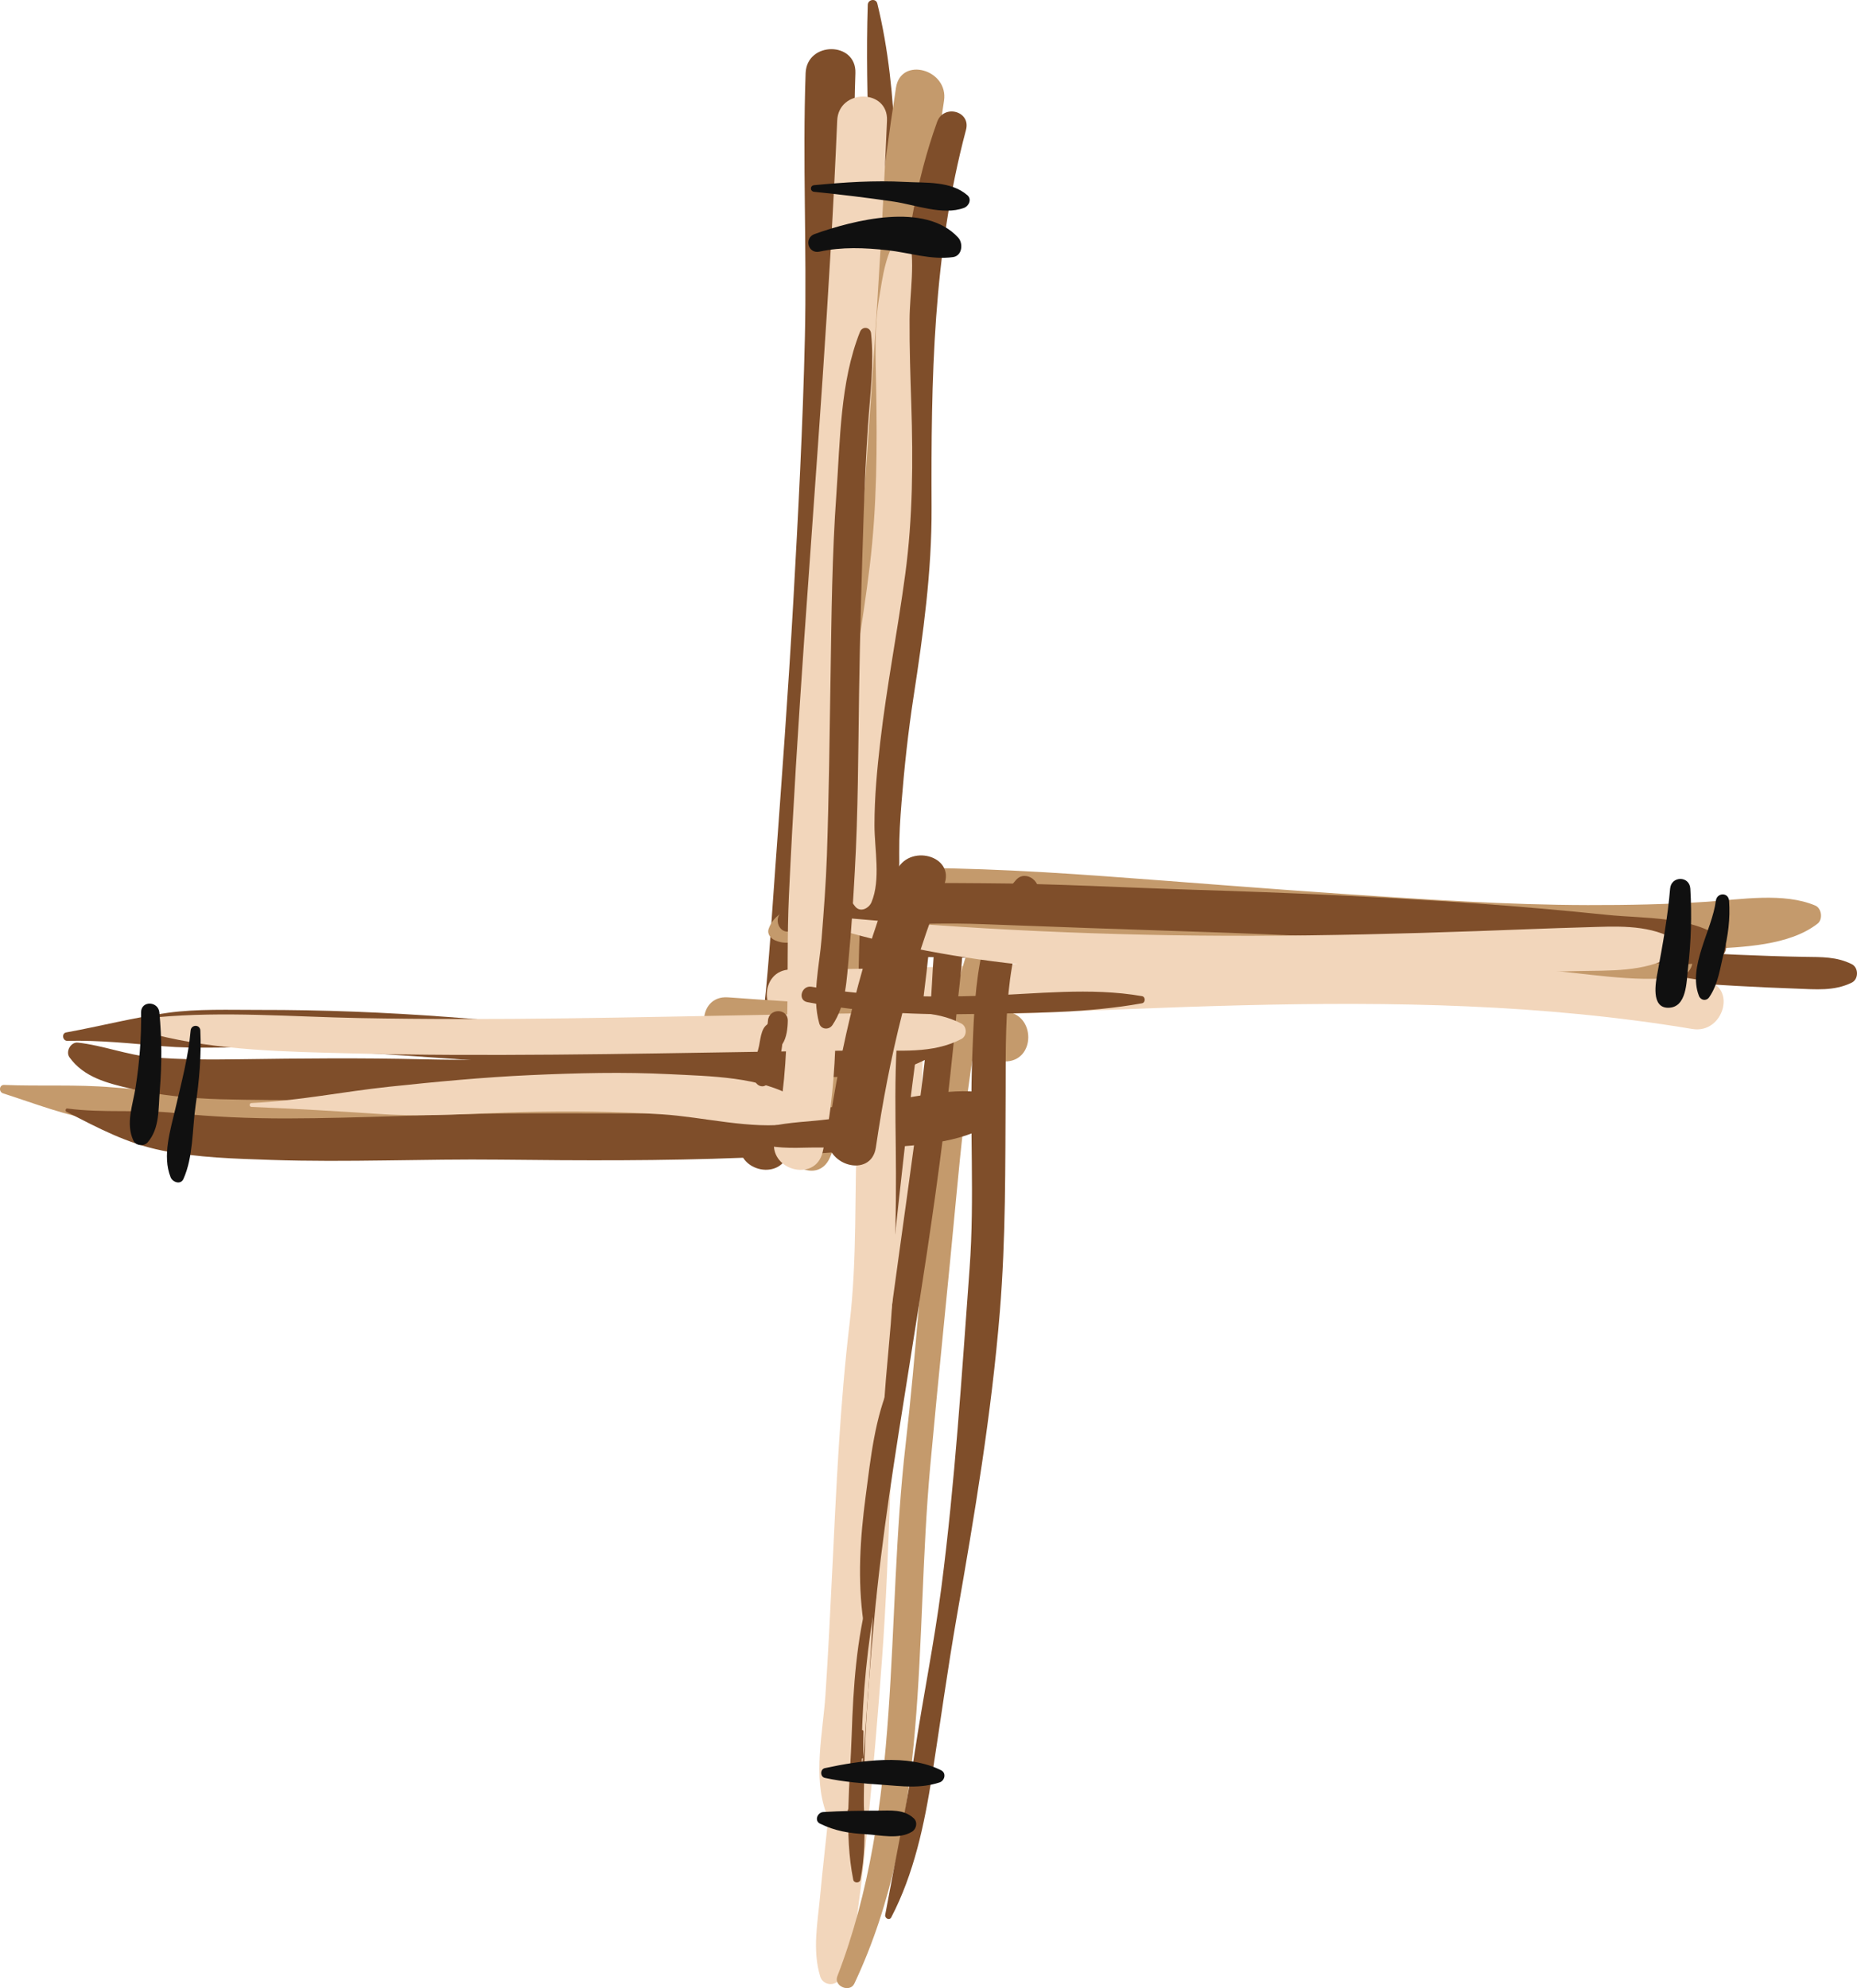 <?xml version="1.0" encoding="utf-8"?>
<!-- Generator: Adobe Illustrator 16.0.0, SVG Export Plug-In . SVG Version: 6.00 Build 0)  -->
<!DOCTYPE svg PUBLIC "-//W3C//DTD SVG 1.1//EN" "http://www.w3.org/Graphics/SVG/1.1/DTD/svg11.dtd">
<svg version="1.1" xmlns="http://www.w3.org/2000/svg" xmlns:xlink="http://www.w3.org/1999/xlink" x="0px" y="0px"
	 width="410.242px" height="439.15px" viewBox="0 0 410.242 439.15" enable-background="new 0 0 410.242 439.15"
	 xml:space="preserve">
<g id="Layer_1">
</g>
<g id="brigid">
	<g>
		<g>
			<path fill="#7F4E2A" d="M191.702,1.055c-0.676,20.774,1.013,41.697,0.929,62.512c-0.087,21.49-0.058,43.007-0.958,64.481
				c-0.894,21.323-3.025,42.584-4.584,63.863c-0.751,10.247-1.416,20.501-1.944,30.763c-0.53,10.278-2.027,21.348,0.246,31.461
				c0.612,2.72,4.851,2.709,5.47,0c2.178-9.539,1.302-19.796,1.628-29.541c0.365-10.901,0.954-21.794,1.584-32.683
				c1.232-21.281,2.319-42.564,3.169-63.863c0.857-21.474,0.669-42.994,0.692-64.481c0.022-20.682,0.832-42.595-4.122-62.797
				C193.516-0.439,191.741-0.133,191.702,1.055L191.702,1.055z"/>
		</g>
	</g>
	<g>
		<g>
			<path fill="#C49A6C" d="M189.971,195.818c3.757,1.229,7.978,1.032,11.906,1.311c4.453,0.316,8.904,0.645,13.353,1.025
				c8.925,0.764,17.844,1.649,26.754,2.572c18.506,1.917,36.946,4.397,55.465,6.243c17.743,1.769,35.478,3.011,53.314,3.236
				c8.823,0.111,17.648-0.095,26.459-0.58c7.677-0.422,18.054-0.704,24.324-5.615c1.197-0.938,0.897-3.383-0.514-3.981
				c-6.963-2.954-16.42-1.345-23.811-0.851c-8.806,0.588-17.636,0.764-26.459,0.744c-17.787-0.04-35.574-1.228-53.314-2.417
				c-17.855-1.197-35.703-2.672-53.553-3.966c-8.912-0.646-17.826-1.194-26.757-1.516c-4.45-0.161-8.902-0.263-13.355-0.334
				c-4.493-0.072-9.467-0.597-13.813,0.649C188.204,192.844,188.297,195.27,189.971,195.818L189.971,195.818z"/>
		</g>
	</g>
	<g>
		<g>
			<path fill="#C49A6C" d="M0.664,241.501c7.211,2.315,13.96,5.009,21.521,6.129c8.124,1.204,16.27,2.237,24.453,2.934
				c16.793,1.431,33.655,2.032,50.506,1.881c16.838-0.151,33.669-0.992,50.45-2.377c7.8-0.644,15.594-1.414,23.357-2.411
				c7.302-0.937,16.117-1.071,22.549-5.002c2.668-1.631,2.346-6.061-0.893-6.833c-6.947-1.655-14.694,0.391-21.656,1.224
				c-7.776,0.931-15.559,1.799-23.357,2.528c-16.773,1.567-33.608,2.463-50.45,2.799c-16.266,0.325-32.551,0.191-48.8-0.641
				c-7.836-0.401-15.673-0.891-23.491-1.553c-8.022-0.679-15.932-0.208-23.938-0.535C-0.188,239.599-0.322,241.184,0.664,241.501
				L0.664,241.501z"/>
		</g>
	</g>
	<g>
		<g>
			<path fill="#7F4E2A" d="M185.422,209.398c8.878,2.025,17.569,1.968,26.65,2.125c9.512,0.164,19.023,0.373,28.534,0.615
				c19.164,0.488,38.332,1.034,57.492,1.678c18.931,0.636,37.854,1.288,56.77,2.297c9.612,0.513,19.221,1.12,28.831,1.666
				c4.392,0.25,8.785,0.443,13.181,0.598c4.239,0.15,8.317,0.585,12.205-1.327c1.55-0.762,1.537-3.315,0-4.081
				c-3.346-1.668-6.664-1.553-10.349-1.61c-5.015-0.078-10.026-0.265-15.037-0.477c-9.626-0.408-19.222-1.189-28.831-1.858
				c-18.902-1.316-37.834-2.421-56.77-3.121c-19.163-0.708-38.316-1.081-57.492-1.174c-9.512-0.046-19.022-0.043-28.534-0.01
				c-9.089,0.031-17.764-0.076-26.65,1.947C184.065,206.973,184.065,209.089,185.422,209.398L185.422,209.398z"/>
		</g>
	</g>
	<g>
		<g>
			<path fill="#7F4E2A" d="M14.869,229.907c7.234-0.159,14.134,0.592,21.31,1.2c6.967,0.59,14.126,0.104,21.125,0.312
				c13.969,0.415,27.932,1.479,41.874,2.408c13.889,0.925,27.766,2.024,41.661,2.861c6.949,0.419,13.899,0.759,20.86,0.897
				c5.782,0.114,14.046,1.682,18.734-2.362c0.895-0.772,0.888-2.448,0-3.221c-4.297-3.742-11.467-2.644-16.834-2.894
				c-6.958-0.323-13.915-0.728-20.866-1.17c-14.53-0.926-29.036-2.2-43.555-3.285c-13.951-1.043-27.882-1.602-41.874-1.576
				c-6.646,0.012-13.624-0.268-20.216,0.636c-7.522,1.032-14.982,2.984-22.471,4.337C13.555,228.242,13.82,229.93,14.869,229.907
				L14.869,229.907z"/>
		</g>
	</g>
	<g>
		<g>
			<path fill="#7F4E2A" d="M177.974,16.171c-0.695,19.393,0.288,38.792-0.157,58.188c-0.449,19.554-1.479,39.173-2.574,58.707
				c-1.102,19.663-2.561,39.304-3.991,58.945c-1.466,20.134-2.334,39.96-7.61,59.552c-1.847,6.859,8.765,9.767,10.607,2.924
				c5.021-18.648,6.187-37.393,7.573-56.564c1.468-20.304,2.988-40.604,4.194-60.925c1.199-20.216,2.05-40.482,2.746-60.717
				c0.688-20.031-0.506-40.076,0.211-60.109C189.228,9.074,178.227,9.099,177.974,16.171L177.974,16.171z"/>
		</g>
	</g>
	<g>
		<g>
			<path fill="#C49A6C" d="M197.938,19.36c-6.105,39.303-8.824,78.984-12.156,118.589c-1.615,19.194-4.35,38.233-6.155,57.399
				c-1.69,17.938,1.554,37.858-5.786,54.804c-2.789,6.438,6.685,12.046,9.498,5.552c7.309-16.873,5.767-34.843,6.717-52.768
				c1.048-19.765,4.509-39.4,6.225-59.122c3.53-40.563,6.01-81.262,12.265-121.531C209.622,15.347,199.024,12.367,197.938,19.36
				L197.938,19.36z"/>
		</g>
	</g>
	<g>
		<g>
			<path fill="#F2D6BB" d="M192.084,198.651c2.723,6.173,3.276,14.114,3.76,20.772c0.629,8.657,0.051,17.352-0.571,25.989
				c-1.209,16.793-4.084,33.418-5.303,50.208c-1.663,22.895-1.894,45.894-3.632,68.803c-0.933,12.295-2.056,24.574-3.323,36.839
				c-0.598,5.795-1.287,11.579-1.821,17.38c-0.546,5.923-1.778,12.122,0.001,17.925c0.604,1.968,3.234,2.331,4.319,0.564
				c2.859-4.65,3.284-10.105,4.019-15.409c0.854-6.163,1.532-12.335,2.155-18.525c1.234-12.262,2.273-24.542,3.173-36.833
				c1.751-23.919,1.862-47.915,3.467-71.822c1.167-17.374,4.067-34.585,5.137-51.975c0.964-15.668,0.847-32.448-7.67-46.083
				C194.293,194.08,190.988,196.167,192.084,198.651L192.084,198.651z"/>
		</g>
	</g>
	<g>
		<g>
			<path fill="#F2D6BB" d="M174.725,225.149c66.339-0.1,133.216-8.864,199.147,2.14c6.937,1.158,9.909-9.441,2.924-10.607
				c-67.017-11.185-134.645-2.634-202.071-2.532C167.632,214.16,167.631,225.16,174.725,225.149L174.725,225.149z"/>
		</g>
	</g>
	<g>
		<g>
			<path fill="#C49A6C" d="M217.318,202.773c-4.92,7.496-6.301,18-7.976,26.646c-1.858,9.595-2.763,19.452-3.729,29.167
				c-2.001,20.116-3.219,40.286-5.537,60.373c-4.525,39.211-0.592,80.034-15.103,117.595c-0.842,2.18,2.777,3.692,3.77,1.589
				c16.891-35.782,13.261-75.85,16.761-114.271c1.819-19.965,3.929-39.92,5.785-59.888c0.969-10.429,2.095-20.837,3.718-31.188
				c0.813-5.183,1.632-10.354,2.545-15.521c0.8-4.528,2.047-9.286,2.009-13.895C219.55,202.144,217.964,201.791,217.318,202.773
				L217.318,202.773z"/>
		</g>
	</g>
	<g>
		<g>
			<path fill="#C49A6C" d="M221.846,223.461c-20.365-0.543-40.703-1.703-61.022-3.157c-7.082-0.507-7.033,10.497,0,11
				c20.319,1.454,40.657,2.614,61.022,3.157C228.943,234.651,228.925,223.65,221.846,223.461L221.846,223.461z"/>
		</g>
	</g>
	<g>
		<g>
			<path fill="#7F4E2A" d="M224.461,194.368c-8.973,10.103-9.159,26.179-9.672,39.018c-0.624,15.602,0.559,31.187-0.589,46.772
				c-1.736,23.568-3.206,47.143-6.248,70.591c-1.585,12.217-4.081,24.385-5.914,36.58c-1.797,11.96-4.295,23.744-6.479,35.625
				c-0.142,0.771,0.929,1.342,1.335,0.563c5.033-9.642,7.336-20.588,9.004-31.262c1.842-11.787,3.44-23.583,5.497-35.337
				c3.906-22.315,7.637-44.567,9.487-67.174c1.327-16.221,1.186-32.14,1.28-48.391c0.081-13.895-0.598-31.103,6.82-43.497
				C230.642,195.085,226.662,191.89,224.461,194.368L224.461,194.368z"/>
		</g>
	</g>
	<g>
		<g>
			<path fill="#7F4E2A" d="M200.589,201.486c-6.399,31.805-8.858,64.68-10.957,96.998c-1.052,16.204-0.769,32.416-1.408,48.623
				c-0.662,16.775-1.39,33.688-0.486,50.459c0.027,0.499,0.746,0.498,0.773,0c0.899-16.151,0.916-32.35,1.654-48.515
				c0.742-16.245,2.743-32.458,4.546-48.624c1.8-16.137,3.49-32.283,5.322-48.417c1.884-16.598,4.468-33.156,5.958-49.792
				C206.268,199.125,201.198,198.462,200.589,201.486L200.589,201.486z"/>
		</g>
	</g>
	<g>
		<g>
			<path fill="#7F4E2A" d="M208.685,198.306c-2.859,7.692-2.447,17.24-3.248,25.344c-0.922,9.332-2.076,18.642-3.326,27.935
				c-2.358,17.532-4.901,35.036-7.163,52.58c-2.302,17.857-4.225,35.741-5.8,53.678c-1.543,17.575-3.28,36.399-0.813,53.939
				c0.165,1.173,1.858,0.771,1.941-0.263c0.717-8.908,0.435-17.903,0.863-26.839c0.43-8.957,1.15-17.909,1.972-26.838
				c1.69-18.375,4.663-36.637,7.567-54.853c2.785-17.467,5.542-34.948,7.733-52.502c1.115-8.93,2.094-17.877,2.92-26.838
				c0.742-8.049,2.485-17.412,0.42-25.344C211.328,196.68,209.206,196.907,208.685,198.306L208.685,198.306z"/>
		</g>
	</g>
	<g>
		<g>
			<path fill="#7F4E2A" d="M207.028,26.919c-9.487,26.367-8.767,55.774-8.697,83.395c0.037,14.754-1.66,28.921-4.393,43.409
				c-1.363,7.225-3.027,14.333-3.937,21.636c-0.735,5.91-2.992,15.512,0.636,20.648c1.638,2.319,5.022,2.603,6.604,0
				c1.583-2.604,1.443-4.539,1.415-7.545c-0.036-3.749,0.211-7.497,0.509-11.231c0.622-7.781,1.466-15.583,2.651-23.296
				c2.148-13.981,4.048-27.682,3.986-41.859c-0.123-28.312,0.28-55.861,7.606-83.398C214.52,24.501,208.454,22.956,207.028,26.919
				L207.028,26.919z"/>
		</g>
	</g>
	<g>
		<g>
			<path fill="#C49A6C" d="M171.286,207.736c2.403,0.999,4.166,0.312,6.592-0.308c2.793-0.714,5.667-1.041,8.533-1.288
				c7.33-0.631,14.742-0.353,22.075,0.051c14.768,0.813,29.369,3.16,44.104,4.342c18.676,1.499,37.411,1.675,56.13,2.148
				c10.495,0.266,20.986,0.688,31.456,1.478c10.018,0.756,20.461,2.883,30.509,1.704c2.879-0.338,4.668-4.282,1.604-5.925
				c-8.611-4.622-18.898-5.437-28.452-6.29c-10.442-0.932-20.929-1.339-31.405-1.64c-19.947-0.573-39.919-0.518-59.842-1.791
				c-15.614-0.997-31.222-2.173-46.876-2.417c-7.159-0.112-14.353,0.078-21.455,1.033c-4.825,0.649-12.591,0.99-14.442,6.313
				C169.404,206.329,170.284,207.319,171.286,207.736L171.286,207.736z"/>
		</g>
	</g>
	<g>
		<g>
			<path fill="#7F4E2A" d="M174.171,205.787c14.401-1.016,28.496-2.189,42.962-1.649c15.681,0.585,31.356,1.151,47.037,1.659
				c19.784,0.64,39.557,1.616,59.303,2.996c9.889,0.691,19.775,1.452,29.651,2.293c8.181,0.698,19.247,3.811,26.955,0.261
				c1.356-0.625,1.711-2.974,0.505-3.914c-6.553-5.107-17.547-4.521-25.483-5.343c-9.87-1.022-19.752-1.886-29.651-2.578
				c-20.401-1.427-40.838-2.334-61.279-2.957c-15.655-0.477-31.376-1.391-47.037-1.457c-14.342-0.06-31.177-0.752-44.177,6.206
				C170.901,202.403,171.769,205.956,174.171,205.787L174.171,205.787z"/>
		</g>
	</g>
	<g>
		<g>
			<path fill="#7F4E2A" d="M14.674,245.575c7.07,3.609,13.29,6.987,21.151,8.569c7.85,1.58,16.105,1.796,24.086,2.069
				c16.864,0.577,33.748-0.251,50.618-0.06c17.921,0.205,35.832,0.29,53.744-0.425c8.996-0.359,17.983-0.951,26.942-1.846
				c8.666-0.866,19.125-0.761,26.877-5.116c2.81-1.579,2.662-6.97-0.975-7.461c-7.91-1.069-16.123,1.368-23.984,2.319
				c-8.927,1.081-17.951,1.573-26.933,1.912c-17.914,0.677-35.849,0.29-53.77,0.414c-16.329,0.113-32.637,1.066-48.966,1.096
				c-8.269,0.015-16.532-0.339-24.757-1.194c-7.971-0.829-15.93,0.053-23.838-0.997C14.483,244.803,14.348,245.408,14.674,245.575
				L14.674,245.575z"/>
		</g>
	</g>
	<g>
		<g>
			<path fill="#7F4E2A" d="M15.34,233.534c3.188,4.458,8.458,5.75,13.58,6.944c6.443,1.501,13.235,2.141,19.835,2.328
				c14.248,0.404,28.379-0.063,42.62,0.795c19.185,1.155,38.641-0.155,57.615-3.019c9.797-1.479,19.835-1.299,29.711-2.361
				c4.887-0.525,9.784-0.196,14.688-0.681c4.651-0.46,8.169-2.055,12.295-4.065c2.217-1.08,1.213-4.954-1.279-4.724
				c-8.321,0.768-17.337,1.736-25.704,1.453c-9.705-0.328-19.259,2.695-28.848,2.364c-9.083-0.314-18.179,0.585-27.241,1.054
				c-9.747,0.504-19.514,0.59-29.27,0.357c-13.504-0.322-26.827-0.199-40.338-0.004c-6.426,0.093-12.887,0.111-19.294-0.436
				c-5.677-0.484-10.904-2.624-16.515-3.238C15.628,230.129,14.44,232.276,15.34,233.534L15.34,233.534z"/>
		</g>
	</g>
	<g>
		<g>
			<path fill="#F2D6BB" d="M184.951,26.636c-1.601,38.176-4.629,76.268-7.276,114.38c-1.315,18.928-2.508,37.866-3.389,56.82
				c-0.824,17.717,0.866,36.336-3.155,53.708c-1.597,6.903,9.008,9.834,10.607,2.924c3.983-17.21,2.625-35.204,3.373-52.729
				c0.837-19.6,2.083-39.181,3.427-58.751c2.663-38.772,5.784-77.517,7.413-116.352C196.248,19.54,185.247,19.569,184.951,26.636
				L184.951,26.636z"/>
		</g>
	</g>
	<g>
		<g>
			<path fill="#F2D6BB" d="M199.024,51.488c-3.38,3.772-4.002,9.584-4.823,14.419c-1.087,6.396-0.758,13.208-0.642,19.667
				c0.238,13.225,0.171,26.251-1.412,39.404c-1.563,12.984-4.033,25.84-5.583,38.828c-0.805,6.741-1.233,13.513-1.205,20.302
				c0.023,5.313,0.031,11.897,3.573,16.14c1.159,1.389,3.035,0.377,3.591-0.948c2.087-4.978,0.663-11.714,0.662-17.03
				c0-6.172,0.579-12.339,1.289-18.464c1.436-12.382,3.855-24.637,5.513-36.99c1.669-12.441,1.738-24.927,1.336-37.45
				c-0.202-6.27-0.419-12.547-0.382-18.82c0.035-5.856,1.363-12.95-0.193-18.603C200.55,51.226,199.55,50.901,199.024,51.488
				L199.024,51.488z"/>
		</g>
	</g>
	<g>
		<g>
			<path fill="#F2D6BB" d="M182.037,204.375c30.175,9.405,61.44,10.792,92.861,11.087c16.539,0.156,33.083-0.147,49.618-0.464
				c8.009-0.153,16.017-0.313,24.023-0.501c6.952-0.164,14.733,0.279,20.967-3.336c1.431-0.83,1.53-3.128,0-3.933
				c-5.916-3.11-12.826-2.58-19.284-2.403c-7.989,0.219-15.977,0.564-23.964,0.846c-16.521,0.583-33.044,0.999-49.576,1.034
				c-31.403,0.067-63.116-1.378-94.372-4.355C181.109,202.235,180.971,204.042,182.037,204.375L182.037,204.375z"/>
		</g>
	</g>
	<g>
		<g>
			<path fill="#F2D6BB" d="M198.121,207.077c-12.888,26.221-7.073,57.005-10.418,85.104c-2.167,18.2-2.954,36.539-3.851,54.834
				c-0.448,9.143-0.886,18.284-1.5,27.418c-0.564,8.39-2.808,17.92,0.172,26.042c0.666,1.814,2.9,2.153,4.005,0.523
				c4.419-6.521,4.328-15.077,4.928-22.648c0.724-9.127,1.209-18.273,1.65-27.418c0.85-17.642,1.505-35.287,3.189-52.876
				c1.431-14.946,1.767-29.523,1.594-44.537c-0.173-15.049-0.502-30.341,3.687-44.986
				C202.156,206.505,199.08,205.125,198.121,207.077L198.121,207.077z"/>
		</g>
	</g>
	<g>
		<g>
			<path fill="#F2D6BB" d="M34.123,228.5c14.102,3.589,28.845,3.8,43.341,4.177c15.032,0.39,30.073,0.395,45.109,0.278
				c15.113-0.117,30.225-0.398,45.337-0.633c7.901-0.123,15.803-0.229,23.706-0.303c7.079-0.066,14.326,0.838,20.763-2.514
				c1.287-0.67,1.29-2.744,0-3.413c-5.942-3.084-12.247-2.383-18.787-2.311c-7.903,0.087-15.805,0.223-23.707,0.368
				c-15.115,0.276-30.228,0.603-45.344,0.795c-15.04,0.192-30.082,0.215-45.121-0.066c-14.911-0.279-29.921-1.546-44.782-0.176
				C32.563,224.894,31.885,227.931,34.123,228.5L34.123,228.5z"/>
		</g>
	</g>
	<g>
		<g>
			<path fill="#F2D6BB" d="M55.567,244.507c9.546,0.388,19.046,0.94,28.578,1.58c10.264,0.689,20.88-0.206,31.16-0.446
				c10.313-0.241,20.632-0.158,30.929,0.499c9.279,0.592,19.547,3.384,28.759,2.084c2.84-0.401,2.763-4.383,0.739-5.655
				c-7.596-4.775-19.007-4.843-27.709-5.29c-10.284-0.527-20.602-0.261-30.882,0.204c-10.417,0.47-20.81,1.466-31.177,2.563
				c-10.192,1.078-20.113,3.127-30.398,3.601C55.014,243.673,55.013,244.485,55.567,244.507L55.567,244.507z"/>
		</g>
	</g>
	<g>
		<g>
			<path fill="#7F4E2A" d="M197.938,192.616c-7.544,18.594-12.147,38.093-15.052,57.913c-1.016,6.936,9.582,9.921,10.607,2.924
				c2.904-19.82,7.507-39.319,15.052-57.913C211.213,188.963,200.568,186.132,197.938,192.616L197.938,192.616z"/>
		</g>
	</g>
	<g>
		<g>
			<path fill="#7F4E2A" d="M178.354,221.358c12.267,2.343,24.633,2.868,37.096,2.617c12.221-0.246,24.8-0.181,36.844-2.366
				c0.78-0.141,0.786-1.438,0-1.574c-11.497-1.998-23.32-0.46-34.917-0.093c-12.728,0.403-25.514,0.19-38.087-1.981
				C177.079,217.578,176.113,220.93,178.354,221.358L178.354,221.358z"/>
		</g>
	</g>
	<g>
		<g>
			<path fill="#7F4E2A" d="M196.759,305.315c-3.5,7.796-4.408,16.742-5.522,25.201c-1.226,9.305-1.816,18.425-0.494,27.756
				c0.123,0.868,1.61,0.861,1.74,0c1.302-8.613,1.952-17.253,2.738-25.922c0.806-8.885,3.048-17.764,2.979-26.645
				C198.195,304.987,197.089,304.582,196.759,305.315L196.759,305.315z"/>
		</g>
	</g>
	<g>
		<g>
			<path fill="#7F4E2A" d="M190.15,382.45c0.029,1.938,0.057,3.876,0.086,5.814c0.004,0.277,0.426,0.277,0.43,0
				c0.029-1.938,0.057-3.876,0.086-5.814C190.757,382.062,190.144,382.062,190.15,382.45L190.15,382.45z"/>
		</g>
	</g>
	<g>
		<g>
			<path fill="#7F4E2A" d="M191.948,351.989c-2.752,10.146-3.449,20.718-3.795,31.188c-0.343,10.384-1.726,21.831,0.348,32.049
				c0.158,0.781,1.418,0.783,1.574,0c1.946-9.747,0.147-20.266,0.307-30.175c0.176-10.978,1.26-21.803,3.224-32.604
				C193.8,351.372,192.242,350.904,191.948,351.989L191.948,351.989z"/>
		</g>
	</g>
	<g>
		<g>
			<path fill="#7F4E2A" d="M190.774,247.817c-3.326-1.41-7.264-0.565-10.759-0.259c-4.474,0.392-8.917,0.685-13.187,2.171
				c-1.295,0.451-1.322,2.211,0,2.651c3.903,1.301,8.01,1.217,12.073,1.104c3.667-0.101,8.57,0.442,11.872-1.438
				C192.225,251.22,192.517,248.555,190.774,247.817L190.774,247.817z"/>
		</g>
	</g>
	<g>
		<g>
			<path fill="#7F4E2A" d="M170.478,225.89c-2.315,0.416-2.394,3.265-2.79,5.129c-0.521,2.454-1.931,5.201-0.946,7.69
				c0.382,0.966,1.464,1.625,2.461,1.001c1.841-1.15,2.421-3.031,2.883-5.055c0.538-2.351,1.103-4.835,0.576-7.222
				c-0.152-0.689-0.792-1.307-1.471-1.471C170.934,225.901,170.739,225.843,170.478,225.89L170.478,225.89z"/>
		</g>
	</g>
	<g>
		<g>
			<path fill="#7F4E2A" d="M169.654,225.473c-0.14,2.462-2.228,5.163-1.173,7.584c0.218,0.5,0.879,0.663,1.359,0.553
				c1.443-0.333,2.237-1.874,3.018-3.019c0.927-1.358,1.158-3.524,1.179-5.118C174.074,222.629,169.813,222.672,169.654,225.473
				L169.654,225.473z"/>
		</g>
	</g>
	<g>
		<g>
			<path fill="#101010" d="M179.854,42.366c5.865,0.603,11.737,1.308,17.57,2.164c4.762,0.699,10.895,3.116,15.542,1.388
				c1.083-0.403,1.775-1.906,0.74-2.801c-3.689-3.188-9.211-2.681-13.854-2.934c-6.678-0.365-13.354,0.085-19.998,0.722
				C178.911,40.995,178.917,42.27,179.854,42.366L179.854,42.366z"/>
		</g>
	</g>
	<g>
		<g>
			<path fill="#101010" d="M181.058,55.583c4.909-1.074,9.972-0.859,14.945-0.318c4.792,0.521,9.718,2.203,14.537,1.523
				c2.053-0.29,2.296-3.041,1.137-4.309c-7.263-7.949-23.074-3.853-31.693-0.791C177.541,52.556,178.495,56.143,181.058,55.583
				L181.058,55.583z"/>
		</g>
	</g>
	<g>
		<g>
			<path fill="#101010" d="M368.953,196.302c-0.518,6.231-1.649,12.418-2.788,18.563c-0.393,2.117-1.484,7.737,2.355,7.737
				c4.166,0,4.041-5.827,4.372-8.622c0.696-5.897,0.885-11.75,0.529-17.678C373.248,193.404,369.19,193.444,368.953,196.302
				L368.953,196.302z"/>
		</g>
	</g>
	<g>
		<g>
			<path fill="#101010" d="M379.06,198.969c-0.833,6.492-6.251,14.572-3.74,20.998c0.398,1.022,1.633,1.232,2.277,0.298
				c1.986-2.882,2.372-6.342,3.201-9.686c0.964-3.882,1.462-7.599,1.184-11.609C381.848,197.047,379.295,197.133,379.06,198.969
				L379.06,198.969z"/>
		</g>
	</g>
	<g>
		<g>
			<path fill="#101010" d="M182.224,392.712c4.236,0.913,8.312,1.215,12.63,1.521c4.531,0.32,8.367,0.896,12.722-0.522
				c1.125-0.367,1.543-2.066,0.349-2.671c-7.366-3.729-17.836-2.175-25.701-0.482C181.154,390.789,181.154,392.482,182.224,392.712
				L182.224,392.712z"/>
		</g>
	</g>
	<g>
		<g>
			<path fill="#101010" d="M181.16,402.823c3.332,1.618,6.337,2.114,10.027,2.326c3.235,0.186,7.419,1.222,10.287-0.548
				c1-0.617,1.303-2.125,0.383-2.97c-2.235-2.05-5.051-1.692-7.96-1.688c-4.044,0.008-8.013,0.066-12.043,0.316
				C180.596,400.338,179.84,402.181,181.16,402.823L181.16,402.823z"/>
		</g>
	</g>
	<g>
		<g>
			<path fill="#101010" d="M31.168,223.635c0.081,5.554-0.356,11.009-1.206,16.498c-0.619,3.996-2.259,8.034-0.481,11.833
				c0.525,1.122,2.307,1.3,3.104,0.4c2.744-3.1,2.382-7.542,2.714-11.511c0.481-5.748,0.457-11.479-0.092-17.22
				C34.964,221.092,31.129,220.988,31.168,223.635L31.168,223.635z"/>
		</g>
	</g>
	<g>
		<g>
			<path fill="#101010" d="M42.113,227.635c-0.508,5.865-2.04,11.484-3.356,17.199c-1.096,4.758-2.963,10.487-1.062,15.212
				c0.435,1.081,2.21,1.74,2.827,0.37c2.197-4.878,1.935-10.982,2.69-16.222c0.792-5.495,1.307-11.004,1.049-16.559
				C44.197,226.236,42.232,226.268,42.113,227.635L42.113,227.635z"/>
		</g>
	</g>
	<g>
		<g>
			<path fill="#7F4E2A" d="M189.986,73.304c-4.411,11.058-4.372,24.071-5.216,35.852c-0.956,13.317-1.075,26.701-1.285,40.046
				c-0.209,13.257-0.36,26.515-0.81,39.767c-0.208,6.112-0.688,12.237-1.167,18.333c-0.485,6.174-2.216,12.684-0.521,18.756
				c0.387,1.385,2.157,1.498,2.906,0.379c3.078-4.594,3.136-10.078,3.652-15.437c0.591-6.124,0.939-12.271,1.287-18.413
				c0.746-13.167,0.758-26.385,0.953-39.568c0.198-13.364,0.602-26.711,1.037-40.069c0.205-6.301,0.508-12.596,0.927-18.886
				c0.459-6.896,1.389-13.532,0.684-20.43C192.287,72.203,190.514,71.979,189.986,73.304L189.986,73.304z"/>
		</g>
	</g>
</g>
</svg>
